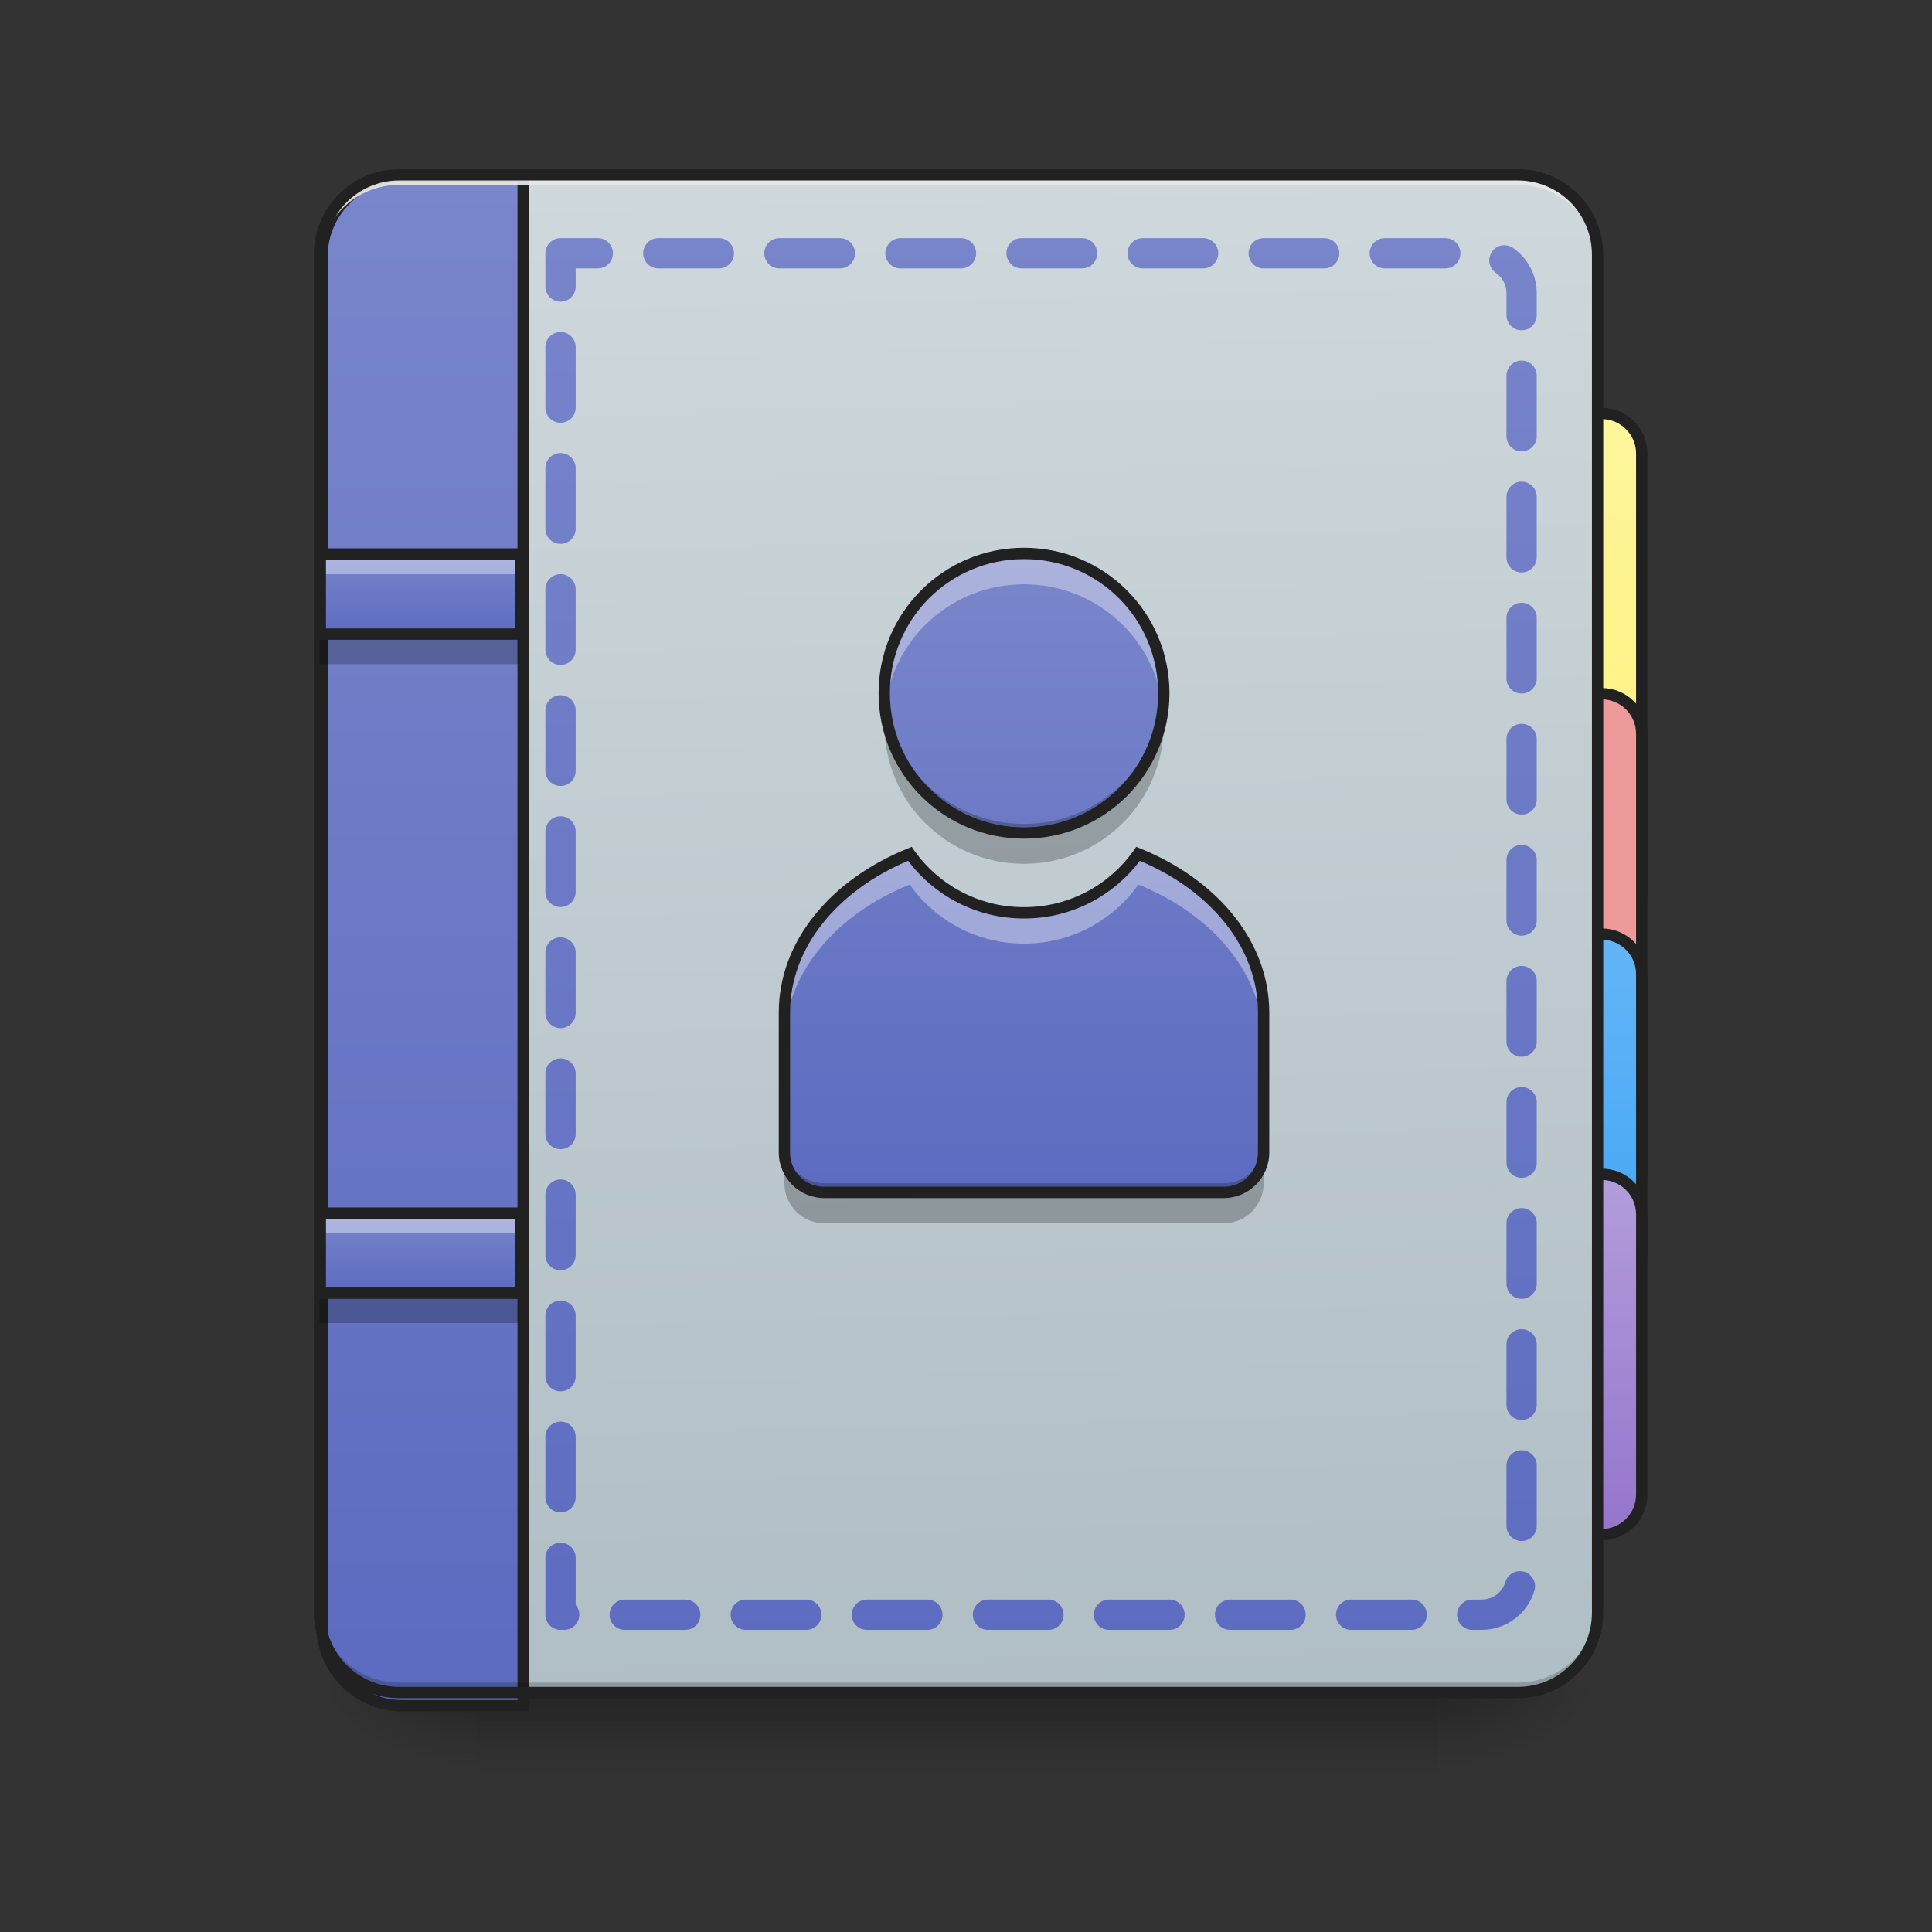 <?xml version="1.0" encoding="UTF-8"?>
<svg xmlns="http://www.w3.org/2000/svg" xmlns:xlink="http://www.w3.org/1999/xlink" width="48px" height="48px" viewBox="0 0 48 48" version="1.1">
<rect x="0" y="0" width="48" height="48" fill="#333333" stroke="none"/>
<defs>
<linearGradient id="linear0" gradientUnits="userSpaceOnUse" x1="254" y1="233.5" x2="254" y2="254.667" gradientTransform="matrix(0.094,0,0,0.094,-0,20.158)">
<stop offset="0" style="stop-color:rgb(0%,0%,0%);stop-opacity:0.275;"/>
<stop offset="1" style="stop-color:rgb(0%,0%,0%);stop-opacity:0;"/>
</linearGradient>
<radialGradient id="radial0" gradientUnits="userSpaceOnUse" cx="450.909" cy="189.579" fx="450.909" fy="189.579" r="21.167" gradientTransform="matrix(0,-0.117,-0.211,-0,75.219,95.393)">
<stop offset="0" style="stop-color:rgb(0%,0%,0%);stop-opacity:0.314;"/>
<stop offset="0.222" style="stop-color:rgb(0%,0%,0%);stop-opacity:0.275;"/>
<stop offset="1" style="stop-color:rgb(0%,0%,0%);stop-opacity:0;"/>
</radialGradient>
<radialGradient id="radial1" gradientUnits="userSpaceOnUse" cx="450.909" cy="189.579" fx="450.909" fy="189.579" r="21.167" gradientTransform="matrix(-0,0.117,0.211,0,-27.59,-11.291)">
<stop offset="0" style="stop-color:rgb(0%,0%,0%);stop-opacity:0.314;"/>
<stop offset="0.222" style="stop-color:rgb(0%,0%,0%);stop-opacity:0.275;"/>
<stop offset="1" style="stop-color:rgb(0%,0%,0%);stop-opacity:0;"/>
</radialGradient>
<radialGradient id="radial2" gradientUnits="userSpaceOnUse" cx="450.909" cy="189.579" fx="450.909" fy="189.579" r="21.167" gradientTransform="matrix(-0,-0.117,0.211,-0,-27.59,95.393)">
<stop offset="0" style="stop-color:rgb(0%,0%,0%);stop-opacity:0.314;"/>
<stop offset="0.222" style="stop-color:rgb(0%,0%,0%);stop-opacity:0.275;"/>
<stop offset="1" style="stop-color:rgb(0%,0%,0%);stop-opacity:0;"/>
</radialGradient>
<radialGradient id="radial3" gradientUnits="userSpaceOnUse" cx="450.909" cy="189.579" fx="450.909" fy="189.579" r="21.167" gradientTransform="matrix(0,0.117,-0.211,0,75.219,-11.291)">
<stop offset="0" style="stop-color:rgb(0%,0%,0%);stop-opacity:0.314;"/>
<stop offset="0.222" style="stop-color:rgb(0%,0%,0%);stop-opacity:0.275;"/>
<stop offset="1" style="stop-color:rgb(0%,0%,0%);stop-opacity:0;"/>
</radialGradient>
<linearGradient id="linear1" gradientUnits="userSpaceOnUse" x1="423.333" y1="32.417" x2="423.333" y2="-105.167" gradientTransform="matrix(1,0,0,1,0,0)">
<stop offset="0" style="stop-color:rgb(100%,94.51%,46.275%);stop-opacity:1;"/>
<stop offset="1" style="stop-color:rgb(100%,96.078%,61.569%);stop-opacity:1;"/>
</linearGradient>
<linearGradient id="linear2" gradientUnits="userSpaceOnUse" x1="423.333" y1="-9.917" x2="423.333" y2="-105.167" gradientTransform="matrix(1,0,0,1,-10.583,137.583)">
<stop offset="0" style="stop-color:rgb(25.882%,64.706%,96.078%);stop-opacity:1;"/>
<stop offset="1" style="stop-color:rgb(39.216%,70.98%,96.471%);stop-opacity:1;"/>
</linearGradient>
<linearGradient id="linear3" gradientUnits="userSpaceOnUse" x1="423.333" y1="-9.917" x2="423.333" y2="-105.167" gradientTransform="matrix(1,0,0,1,-10.583,201.083)">
<stop offset="0" style="stop-color:rgb(58.431%,45.882%,80.392%);stop-opacity:1;"/>
<stop offset="1" style="stop-color:rgb(70.196%,61.569%,85.882%);stop-opacity:1;"/>
</linearGradient>
<linearGradient id="linear4" gradientUnits="userSpaceOnUse" x1="306.917" y1="-25.792" x2="305.955" y2="-141.415" gradientTransform="matrix(0.113,0,0,0.326,-8.781,50.462)">
<stop offset="0" style="stop-color:rgb(69.02%,74.51%,77.255%);stop-opacity:1;"/>
<stop offset="1" style="stop-color:rgb(81.176%,84.706%,86.275%);stop-opacity:1;"/>
</linearGradient>
<linearGradient id="linear5" gradientUnits="userSpaceOnUse" x1="165.485" y1="-25.792" x2="165.485" y2="-141.415" gradientTransform="matrix(4.556,0,0,13.146,-353.973,2034.18)">
<stop offset="0" style="stop-color:rgb(36.078%,41.961%,75.294%);stop-opacity:1;"/>
<stop offset="1" style="stop-color:rgb(47.451%,52.549%,79.608%);stop-opacity:1;"/>
</linearGradient>
<linearGradient id="linear6" gradientUnits="userSpaceOnUse" x1="960" y1="1455.118" x2="960" y2="815.118" gradientTransform="matrix(0.025,0,0,0.025,1.626,-6.47)">
<stop offset="0" style="stop-color:rgb(36.078%,41.961%,75.294%);stop-opacity:1;"/>
<stop offset="1" style="stop-color:rgb(47.451%,52.549%,79.608%);stop-opacity:1;"/>
</linearGradient>
<linearGradient id="linear7" gradientUnits="userSpaceOnUse" x1="1040" y1="1695.118" x2="1040" y2="175.118" gradientTransform="matrix(0.265,0,0,0.265,0,-215)">
<stop offset="0" style="stop-color:rgb(36.078%,41.961%,75.294%);stop-opacity:1;"/>
<stop offset="1" style="stop-color:rgb(47.451%,52.549%,79.608%);stop-opacity:1;"/>
</linearGradient>
<linearGradient id="linear8" gradientUnits="userSpaceOnUse" x1="105.833" y1="0.667" x2="105.833" y2="-20.5" gradientTransform="matrix(0.094,0,0,0.094,0,15.693)">
<stop offset="0" style="stop-color:rgb(36.078%,41.961%,75.294%);stop-opacity:1;"/>
<stop offset="1" style="stop-color:rgb(47.451%,52.549%,79.608%);stop-opacity:1;"/>
</linearGradient>
<linearGradient id="linear9" gradientUnits="userSpaceOnUse" x1="105.833" y1="0.667" x2="105.833" y2="-20.5" gradientTransform="matrix(0.094,0,0,0.094,0,32.066)">
<stop offset="0" style="stop-color:rgb(36.078%,41.961%,75.294%);stop-opacity:1;"/>
<stop offset="1" style="stop-color:rgb(47.451%,52.549%,79.608%);stop-opacity:1;"/>
</linearGradient>
</defs>
<g id="surface1">
<path style=" stroke:none;fill-rule:nonzero;fill:url(#linear0);" d="M 11.906 42.051 L 35.723 42.051 L 35.723 44.035 L 11.906 44.035 Z M 11.906 42.051 "/>
<path style=" stroke:none;fill-rule:nonzero;fill:url(#radial0);" d="M 35.723 42.051 L 39.691 42.051 L 39.691 40.066 L 35.723 40.066 Z M 35.723 42.051 "/>
<path style=" stroke:none;fill-rule:nonzero;fill:url(#radial1);" d="M 11.906 42.051 L 7.938 42.051 L 7.938 44.035 L 11.906 44.035 Z M 11.906 42.051 "/>
<path style=" stroke:none;fill-rule:nonzero;fill:url(#radial2);" d="M 11.906 42.051 L 7.938 42.051 L 7.938 40.066 L 11.906 40.066 Z M 11.906 42.051 "/>
<path style=" stroke:none;fill-rule:nonzero;fill:url(#radial3);" d="M 35.723 42.051 L 39.691 42.051 L 39.691 44.035 L 35.723 44.035 Z M 35.723 42.051 "/>
<path style="fill-rule:nonzero;fill:url(#linear1);stroke-width:3;stroke-linecap:round;stroke-linejoin:miter;stroke:rgb(12.941%,12.941%,12.941%);stroke-opacity:1;stroke-miterlimit:4;" d="M 423.335 -105.177 C 429.167 -105.177 433.917 -100.428 433.917 -94.595 L 433.917 21.852 C 433.917 27.685 429.167 32.435 423.335 32.435 C 417.502 32.435 412.752 27.685 412.752 21.852 L 412.752 -94.595 C 412.752 -100.428 417.502 -105.177 423.335 -105.177 Z M 423.335 -105.177 " transform="matrix(0.094,0,0,0.094,0,20.158)"/>
<path style="fill-rule:nonzero;fill:rgb(93.725%,60.392%,60.392%);fill-opacity:1;stroke-width:3;stroke-linecap:round;stroke-linejoin:miter;stroke:rgb(12.941%,12.941%,12.941%);stroke-opacity:1;stroke-miterlimit:4;" d="M 412.752 -31.101 L 423.335 -31.101 C 429.167 -31.101 433.917 -26.351 433.917 -20.519 L 433.917 95.929 C 433.917 101.761 429.167 106.511 423.335 106.511 L 412.752 106.511 C 406.919 106.511 402.17 101.761 402.17 95.929 L 402.17 -20.519 C 402.17 -26.351 406.919 -31.101 412.752 -31.101 Z M 412.752 -31.101 " transform="matrix(0.094,0,0,0.094,0,20.158)"/>
<path style="fill-rule:nonzero;fill:url(#linear2);stroke-width:3;stroke-linecap:round;stroke-linejoin:miter;stroke:rgb(12.941%,12.941%,12.941%);stroke-opacity:1;stroke-miterlimit:4;" d="M 412.752 32.435 L 423.335 32.435 C 429.167 32.435 433.917 37.143 433.917 43.017 L 433.917 117.093 C 433.917 122.926 429.167 127.676 423.335 127.676 L 412.752 127.676 C 406.919 127.676 402.17 122.926 402.17 117.093 L 402.17 43.017 C 402.17 37.143 406.919 32.435 412.752 32.435 Z M 412.752 32.435 " transform="matrix(0.094,0,0,0.094,0,20.158)"/>
<path style="fill-rule:nonzero;fill:url(#linear3);stroke-width:3;stroke-linecap:round;stroke-linejoin:miter;stroke:rgb(12.941%,12.941%,12.941%);stroke-opacity:1;stroke-miterlimit:4;" d="M 412.752 95.929 L 423.335 95.929 C 429.167 95.929 433.917 100.637 433.917 106.511 L 433.917 180.587 C 433.917 186.42 429.167 191.17 423.335 191.17 L 412.752 191.17 C 406.919 191.17 402.17 186.42 402.17 180.587 L 402.17 106.511 C 402.17 100.637 406.919 95.929 412.752 95.929 Z M 412.752 95.929 " transform="matrix(0.094,0,0,0.094,0,20.158)"/>
<path style=" stroke:none;fill-rule:nonzero;fill:url(#linear4);" d="M 9.922 4.344 L 37.707 4.344 C 38.805 4.344 39.691 5.234 39.691 6.328 L 39.691 40.066 C 39.691 41.164 38.805 42.051 37.707 42.051 L 9.922 42.051 C 8.828 42.051 7.938 41.164 7.938 40.066 L 7.938 6.328 C 7.938 5.234 8.828 4.344 9.922 4.344 Z M 9.922 4.344 "/>
<path style="fill-rule:nonzero;fill:url(#linear5);stroke-width:11.339;stroke-linecap:round;stroke-linejoin:miter;stroke:rgb(12.941%,12.941%,12.941%);stroke-opacity:1;stroke-miterlimit:4;" d="M 399.962 175.101 C 355.714 175.101 319.969 210.846 319.969 255.094 L 319.969 1615.121 C 319.969 1659.369 355.714 1695.114 399.962 1695.114 L 519.95 1695.114 L 519.95 175.101 Z M 399.962 175.101 " transform="matrix(0.025,0,0,0.025,0,0)"/>
<path style=" stroke:none;fill-rule:nonzero;fill:rgb(0%,0%,0%);fill-opacity:0.196;" d="M 9.922 42.051 C 8.824 42.051 7.938 41.164 7.938 40.066 L 7.938 39.816 C 7.938 40.918 8.824 41.805 9.922 41.805 L 37.707 41.805 C 38.805 41.805 39.691 40.918 39.691 39.816 L 39.691 40.066 C 39.691 41.164 38.805 42.051 37.707 42.051 Z M 9.922 42.051 "/>
<path style=" stroke:none;fill-rule:nonzero;fill:rgb(90.196%,90.196%,90.196%);fill-opacity:0.937;" d="M 9.922 4.344 C 8.824 4.344 7.938 5.23 7.938 6.328 L 7.938 6.578 C 7.938 5.477 8.824 4.59 9.922 4.594 L 37.707 4.594 C 38.805 4.59 39.691 5.477 39.691 6.578 L 39.691 6.328 C 39.691 5.23 38.805 4.344 37.707 4.344 Z M 9.922 4.344 "/>
<path style=" stroke:none;fill-rule:nonzero;fill:rgb(12.941%,12.941%,12.941%);fill-opacity:1;" d="M 9.922 4.203 C 8.746 4.203 7.797 5.152 7.797 6.328 L 7.797 40.066 C 7.797 41.242 8.746 42.191 9.922 42.191 L 37.707 42.191 C 38.883 42.191 39.832 41.242 39.832 40.066 L 39.832 6.328 C 39.832 5.152 38.883 4.203 37.707 4.203 Z M 9.922 4.484 L 37.707 4.484 C 38.73 4.484 39.551 5.305 39.551 6.328 L 39.551 40.066 C 39.551 41.09 38.73 41.91 37.707 41.91 L 9.922 41.91 C 8.898 41.91 8.078 41.09 8.078 40.066 L 8.078 6.328 C 8.078 5.305 8.898 4.484 9.922 4.484 Z M 9.922 4.484 "/>
<path style=" stroke:none;fill-rule:nonzero;fill:url(#linear6);" d="M 25.441 13.75 C 23.516 13.75 21.969 15.301 21.969 17.223 C 21.969 19.148 23.516 20.695 25.441 20.695 C 27.363 20.695 28.914 19.148 28.914 17.223 C 28.914 15.301 27.363 13.75 25.441 13.75 Z M 22.602 21.215 C 20.746 21.961 19.488 23.445 19.488 25.16 L 19.488 28.633 C 19.488 29.184 19.93 29.625 20.48 29.625 L 30.402 29.625 C 30.953 29.625 31.395 29.184 31.395 28.633 L 31.395 25.16 C 31.395 23.445 30.137 21.961 28.281 21.215 C 27.652 22.102 26.617 22.68 25.441 22.68 C 24.266 22.68 23.23 22.102 22.602 21.215 Z M 22.602 21.215 "/>
<path style=" stroke:none;fill-rule:nonzero;fill:rgb(96.863%,96.863%,96.863%);fill-opacity:0.392;" d="M 25.441 13.75 C 23.516 13.75 21.969 15.301 21.969 17.223 C 21.969 17.352 21.977 17.48 21.988 17.605 C 22.18 15.863 23.645 14.516 25.441 14.516 C 27.234 14.516 28.703 15.863 28.895 17.605 C 28.906 17.48 28.914 17.352 28.914 17.223 C 28.914 15.301 27.363 13.75 25.441 13.75 Z M 22.602 21.215 C 20.746 21.961 19.488 23.445 19.488 25.16 L 19.488 25.926 C 19.488 24.211 20.746 22.727 22.602 21.977 C 23.23 22.867 24.266 23.445 25.441 23.445 C 26.617 23.445 27.652 22.867 28.281 21.977 C 30.137 22.727 31.395 24.211 31.395 25.926 L 31.395 25.16 C 31.395 23.445 30.137 21.961 28.281 21.215 C 27.652 22.102 26.617 22.68 25.441 22.68 C 24.266 22.68 23.23 22.102 22.602 21.215 Z M 22.602 21.215 "/>
<path style=" stroke:none;fill-rule:nonzero;fill:rgb(0%,0%,0%);fill-opacity:0.235;" d="M 22.004 17.492 C 21.98 17.652 21.969 17.82 21.969 17.988 C 21.969 19.91 23.516 21.461 25.441 21.461 C 27.363 21.461 28.914 19.91 28.914 17.988 C 28.914 17.82 28.902 17.652 28.879 17.492 C 28.641 19.18 27.195 20.469 25.441 20.469 C 23.684 20.469 22.242 19.18 22.004 17.492 Z M 19.488 28.406 L 19.488 29.398 C 19.488 29.949 19.93 30.391 20.48 30.391 L 30.402 30.391 C 30.953 30.391 31.395 29.949 31.395 29.398 L 31.395 28.406 C 31.395 28.957 30.953 29.398 30.402 29.398 L 20.48 29.398 C 19.93 29.398 19.488 28.957 19.488 28.406 Z M 19.488 28.406 "/>
<path style=" stroke:none;fill-rule:nonzero;fill:rgb(12.941%,12.941%,12.941%);fill-opacity:1;" d="M 25.441 13.609 C 23.441 13.609 21.828 15.223 21.828 17.223 C 21.828 19.223 23.441 20.836 25.441 20.836 C 27.441 20.836 29.055 19.223 29.055 17.223 C 29.055 15.223 27.441 13.609 25.441 13.609 Z M 25.441 13.891 C 27.289 13.891 28.773 15.375 28.773 17.223 C 28.773 19.07 27.289 20.555 25.441 20.555 C 23.594 20.555 22.109 19.07 22.109 17.223 C 22.109 15.375 23.594 13.891 25.441 13.891 Z M 22.652 21.039 L 22.551 21.082 C 20.652 21.848 19.348 23.375 19.348 25.16 L 19.348 28.633 C 19.348 29.258 19.855 29.766 20.48 29.766 L 30.402 29.766 C 31.027 29.766 31.535 29.258 31.535 28.633 L 31.535 25.16 C 31.535 23.375 30.227 21.848 28.332 21.082 L 28.23 21.039 L 28.164 21.133 C 27.562 21.984 26.57 22.539 25.441 22.539 C 24.312 22.539 23.32 21.984 22.715 21.133 Z M 28.32 21.387 C 30.082 22.129 31.254 23.543 31.254 25.16 L 31.254 28.633 C 31.254 29.109 30.875 29.484 30.402 29.484 L 20.48 29.484 C 20.004 29.484 19.629 29.109 19.629 28.633 L 19.629 25.16 C 19.629 23.543 20.797 22.133 22.562 21.387 C 23.219 22.258 24.262 22.82 25.441 22.82 C 26.621 22.82 27.66 22.258 28.32 21.387 Z M 28.32 21.387 "/>
<path style="fill:none;stroke-width:8;stroke-linecap:round;stroke-linejoin:round;stroke:url(#linear7);stroke-dasharray:16,16;stroke-dashoffset:7.2;stroke-miterlimit:4;" d="M 148.153 -147.506 L 148.153 212.334 L 391.588 212.334 C 397.462 212.334 402.17 207.626 402.17 201.752 L 402.17 -136.924 C 402.17 -142.799 397.462 -147.506 391.588 -147.506 Z M 148.153 -147.506 " transform="matrix(0.094,0,0,0.094,0,20.158)"/>
<path style=" stroke:none;fill-rule:nonzero;fill:url(#linear8);" d="M 7.938 13.77 L 12.898 13.77 L 12.898 15.754 L 7.938 15.754 Z M 7.938 13.77 "/>
<path style=" stroke:none;fill-rule:nonzero;fill:rgb(0%,0%,0%);fill-opacity:0.235;" d="M 7.938 15.754 L 7.938 16.5 L 12.898 16.5 L 12.898 15.754 Z M 7.938 15.754 "/>
<path style=" stroke:none;fill-rule:nonzero;fill:rgb(100%,100%,100%);fill-opacity:0.392;" d="M 7.938 13.77 L 7.938 14.266 L 12.898 14.266 L 12.898 13.77 Z M 7.938 13.77 "/>
<path style="fill:none;stroke-width:3;stroke-linecap:round;stroke-linejoin:round;stroke:rgb(12.941%,12.941%,12.941%);stroke-opacity:1;stroke-miterlimit:4;" d="M 84.659 -20.514 L 137.57 -20.514 L 137.57 0.65 L 84.659 0.65 Z M 84.659 -20.514 " transform="matrix(0.094,0,0,0.094,0,15.693)"/>
<path style=" stroke:none;fill-rule:nonzero;fill:url(#linear9);" d="M 7.938 30.145 L 12.898 30.145 L 12.898 32.129 L 7.938 32.129 Z M 7.938 30.145 "/>
<path style=" stroke:none;fill-rule:nonzero;fill:rgb(0%,0%,0%);fill-opacity:0.235;" d="M 7.938 32.129 L 7.938 32.871 L 12.898 32.871 L 12.898 32.129 Z M 7.938 32.129 "/>
<path style=" stroke:none;fill-rule:nonzero;fill:rgb(100%,100%,100%);fill-opacity:0.392;" d="M 7.938 30.145 L 7.938 30.641 L 12.898 30.641 L 12.898 30.145 Z M 7.938 30.145 "/>
<path style="fill:none;stroke-width:3;stroke-linecap:round;stroke-linejoin:round;stroke:rgb(12.941%,12.941%,12.941%);stroke-opacity:1;stroke-miterlimit:4;" d="M 84.659 -20.489 L 137.57 -20.489 L 137.57 0.675 L 84.659 0.675 Z M 84.659 -20.489 " transform="matrix(0.094,0,0,0.094,0,32.066)"/>
</g>
</svg>
